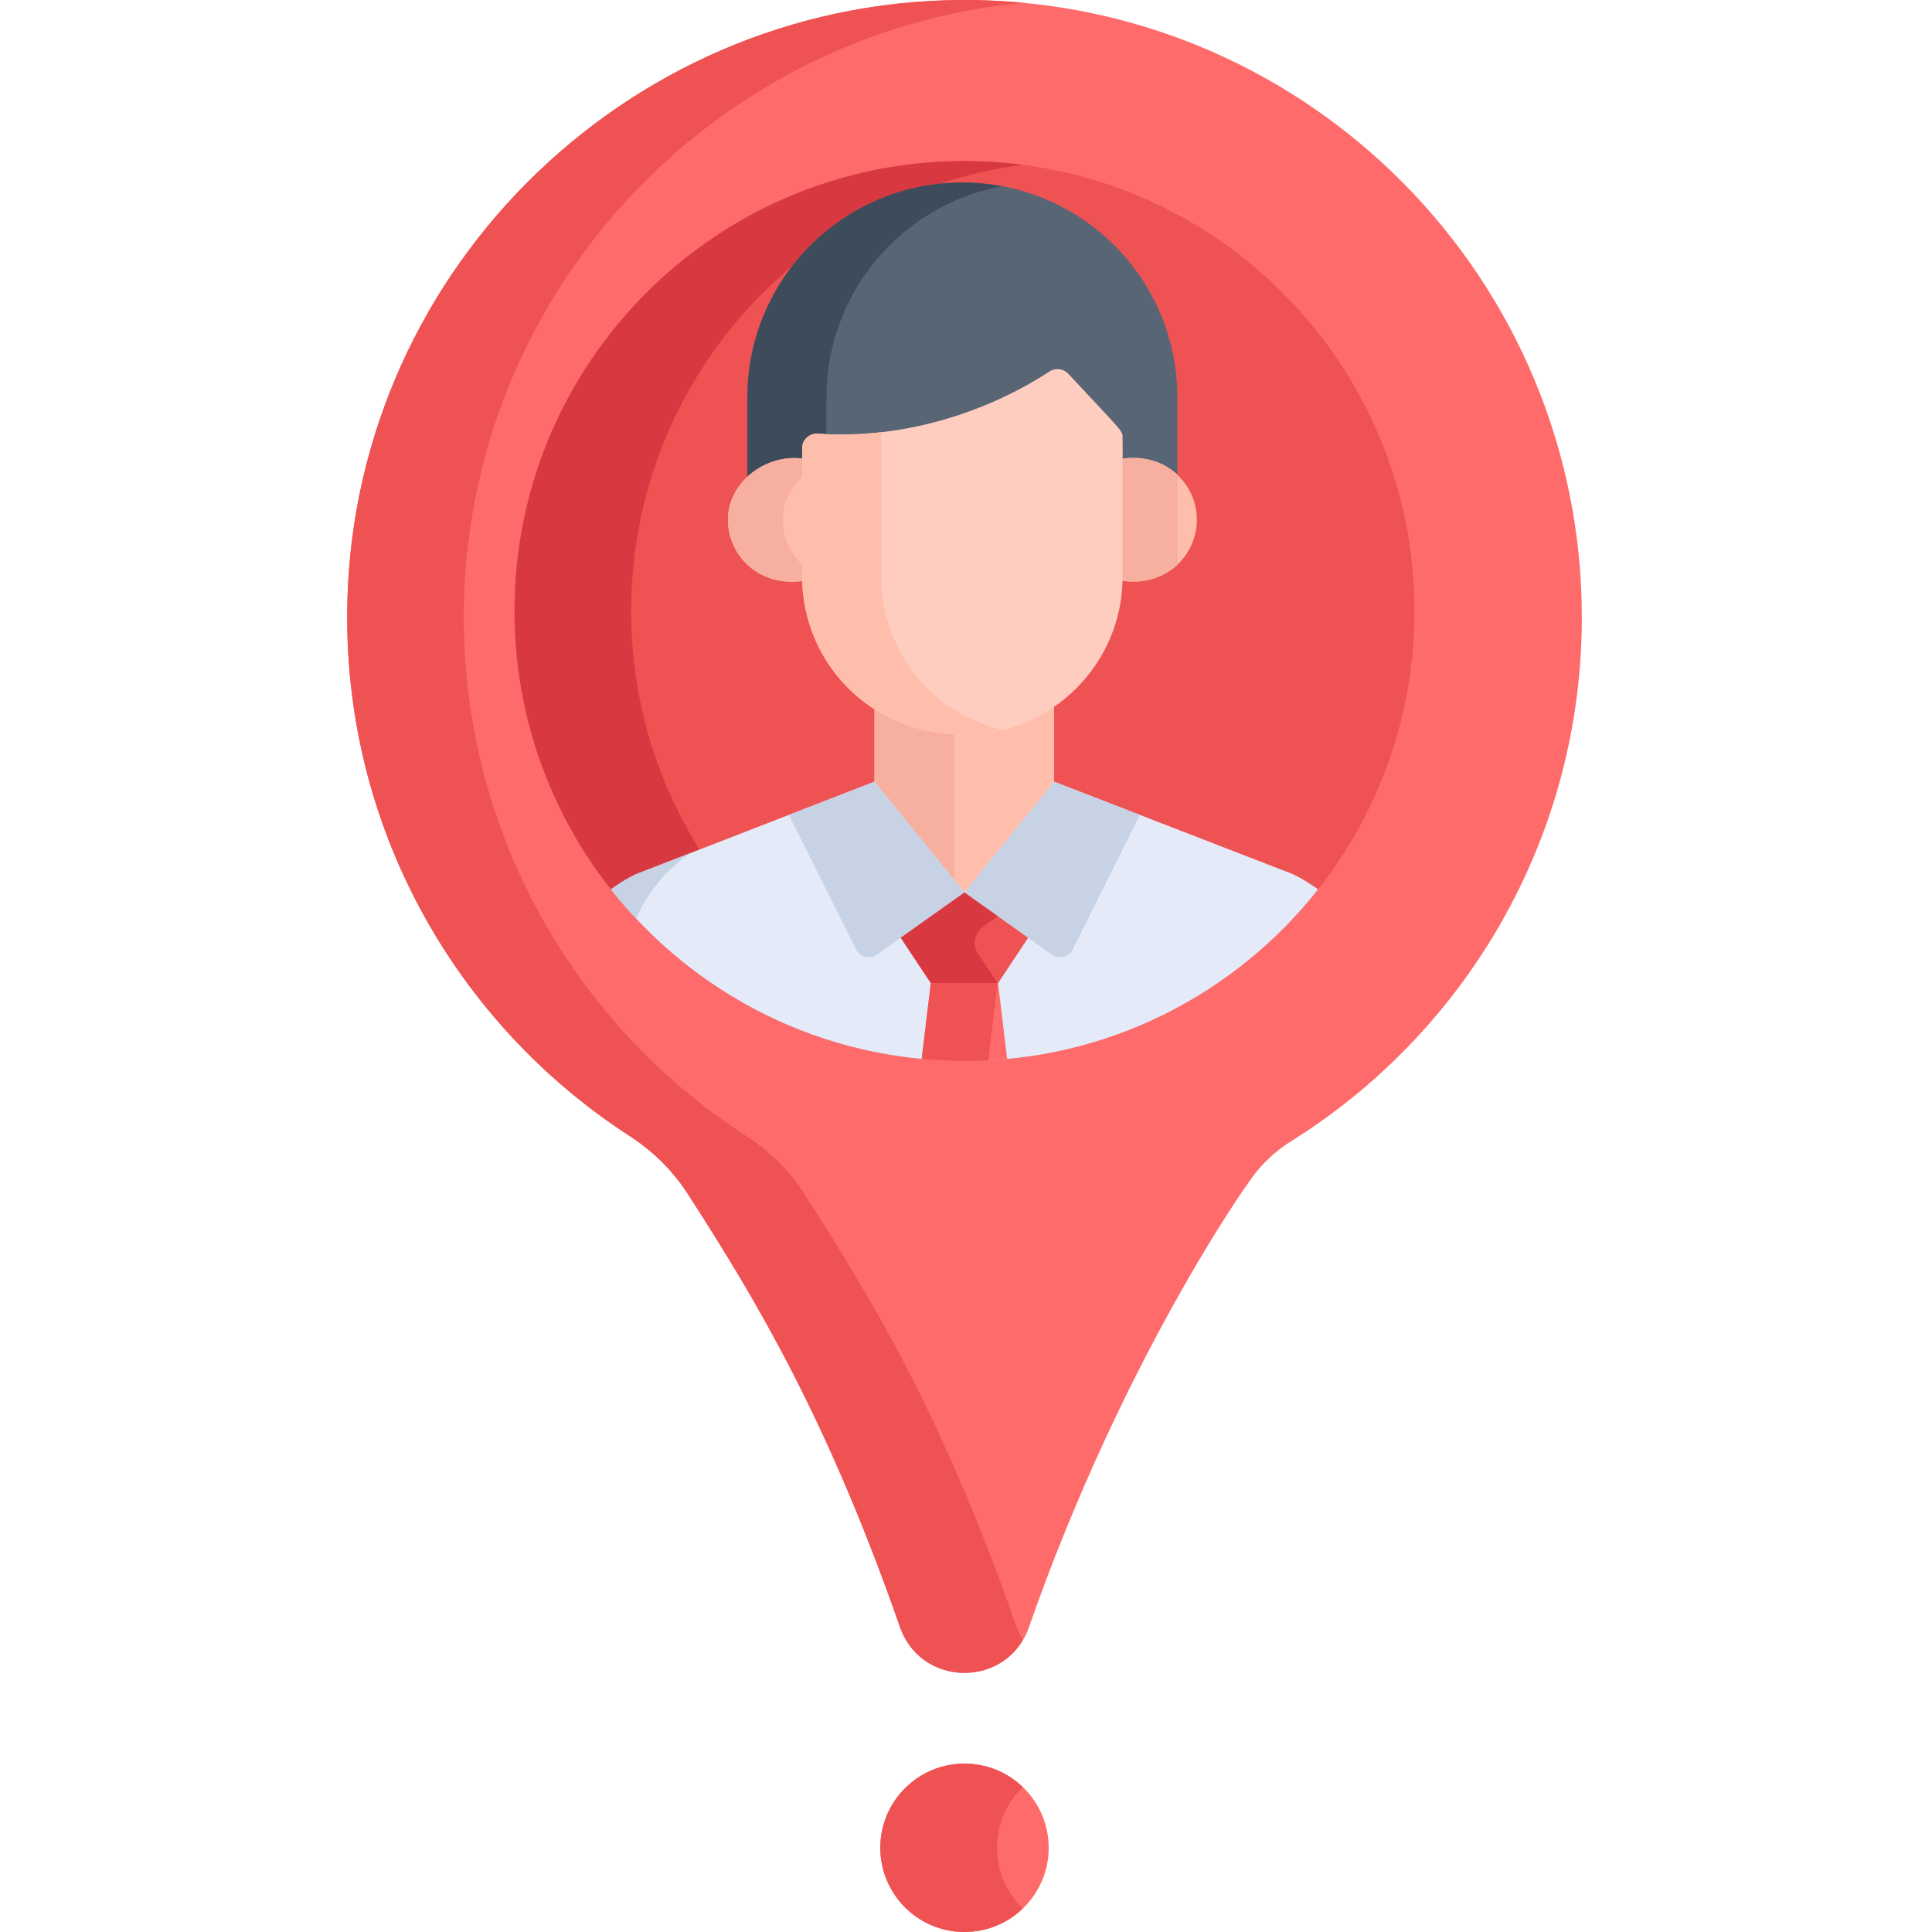 <svg height="512pt" viewBox="-92 0 512 512" width="512pt" xmlns="http://www.w3.org/2000/svg"><path d="m327.203 163.602c0-89.398-71.703-162.047-160.734-163.578-89.523-1.535-164.203 69.938-166.418 159.449-1.461 59.02 28.465 111.57 74.746 141.539 6.117 3.961 11.398 9.086 15.352 15.211 18.719 28.988 37.184 60.105 56.367 114.98 5.66 16.195 28.523 16.164 34.184-.031 25.059-71.695 58.523-118.352 57.832-117.285 2.973-4.578 6.879-8.484 11.508-11.371 46.363-28.91 77.164-80.359 77.164-138.914zm0 0" fill="#ff6b6b"/><path d="m185.914 489.688c0 12.324-9.988 22.312-22.312 22.312-12.324 0-22.312-9.988-22.312-22.312s9.988-22.312 22.312-22.312c12.324 0 22.312 9.988 22.312 22.312zm0 0" fill="#ff6b6b"/><g fill="#ee5253"><path d="m177.422 431.203c-19.18-54.875-37.648-85.992-56.363-114.98-3.953-6.125-9.234-11.25-15.355-15.211-46.281-29.973-76.203-82.52-74.742-141.543 2.059-83.363 66.984-151.07 148.207-158.734-4.188-.395-8.422-.637-12.699-.711-89.523-1.535-164.203 69.938-166.418 159.449-1.461 59.02 28.465 111.57 74.746 141.539 6.117 3.961 11.398 9.086 15.352 15.211 18.719 28.988 37.184 60.105 56.367 114.98 5.215 14.922 25.023 16.059 32.535 3.477-.633-1.062-1.188-2.215-1.629-3.477zm0 0"/><path d="m172.195 489.688c0-6.324 2.633-12.027 6.859-16.086-4.008-3.855-9.453-6.227-15.453-6.227-12.324 0-22.312 9.988-22.312 22.312 0 12.32 9.988 22.312 22.312 22.312 6 0 11.445-2.371 15.453-6.227-4.227-4.059-6.859-9.762-6.859-16.086zm0 0"/><path d="m282.852 161.93c0 65.859-53.391 119.25-119.25 119.25-65.859 0-119.25-53.391-119.25-119.25 0-65.859 53.391-119.25 119.25-119.25 65.859 0 119.25 53.391 119.25 119.25zm0 0"/></g><path d="m75.258 161.93c0-60.625 45.238-110.676 103.797-118.254-5.059-.656-10.215-.996-15.453-.996-65.859 0-119.25 53.391-119.25 119.25 0 65.859 53.391 119.25 119.25 119.25 5.238 0 10.395-.34 15.453-.996-58.559-7.578-103.797-57.633-103.797-118.254zm0 0" fill="#d83941"/><path d="m163.039 48.371c-31.465 0-56.973 25.508-56.973 56.973v23.039c3.809-3.531 9.227-5.449 14.512-4.742v-2.84c0-2.258 1.93-4.039 4.164-3.871 22.027 1.582 44.445-5.418 61.395-16.488 1.582-1.035 3.676-.777 4.965.605 14.488 15.574 14.402 14.973 14.402 17.004v5.578c5.797-.871 10.938.922 14.512 4.242v-22.527c0-31.465-25.508-56.973-56.977-56.973zm0 0" fill="#576574"/><path d="m127.016 105.344c0-27.887 20.039-51.078 46.5-55.996-3.398-.633-6.895-.977-10.477-.977-31.465 0-56.973 25.508-56.973 56.973v23.035c3.809-3.527 9.223-5.445 14.512-4.742v-2.836c0-2.258 1.926-4.043 4.16-3.871.758.055 1.516.094 2.277.129zm0 0" fill="#3e4b5a"/><path d="m205.426 121.562v31.332c0 .344-.016.676-.023 1.016 11.086 1.68 19.77-6.332 19.77-16.172 0-9.859-8.691-17.832-19.746-16.176zm0 0" fill="#ffbeab"/><path d="m220.078 125.809c-3.586-3.324-8.738-5.113-14.547-4.242v31.332c0 .34-.02.676-.027 1.012 5.824.883 10.984-.914 14.574-4.242zm0 0" fill="#f7af9f"/><path d="m120.707 152.934v-31.398c-9.676-1.293-19.797 6.137-19.797 16.203 0 9.852 8.688 17.898 19.82 16.211-.008-.336-.023-.676-.023-1.016zm0 0" fill="#ffbeab"/><path d="m120.707 149.734c-3.273-3.02-5.25-7.301-5.25-11.996 0-4.559 2.082-8.574 5.25-11.484v-4.719c-9.676-1.289-19.797 6.137-19.797 16.203 0 9.852 8.688 17.898 19.82 16.215-.008-.34-.023-.68-.023-1.02zm0 0" fill="#f7af9f"/><path d="m163.648 192.695c-9.207 0-17.297-2.527-23.91-6.758v23.344l23.809 29.387 23.805-29.387v-23.973c-6.746 4.652-14.91 7.387-23.703 7.387zm0 0" fill="#ffbeab"/><path d="m160.977 192.613c-8.102-.438-15.27-2.859-21.238-6.676v23.344l21.238 26.215zm0 0" fill="#f7af9f"/><path d="m191.102 99.047c-1.289-1.383-3.383-1.641-4.965-.605-16.949 11.07-39.367 18.07-61.395 16.488-2.234-.168-4.164 1.613-4.164 3.871v34.035c0 21.879 17.141 41.859 43.066 41.859 23.082 0 41.859-18.777 41.859-41.859v-36.785c0-2.031.086-1.43-14.402-17.004zm0 0" fill="#ffcdbf"/><path d="m141.527 152.836v-38.293c-5.555.633-11.184.789-16.785.387-2.234-.168-4.164 1.613-4.164 3.871v34.035c0 21.879 17.141 41.859 43.066 41.859 3.492 0 6.887-.438 10.129-1.246-19.762-4.676-32.246-21.949-32.246-40.613zm0 0" fill="#ffbeab"/><path d="m187.352 207.156-23.785 29.363-23.828-29.363-62.824 24.371s-3.09 1.277-7.012 4.172c21.836 27.699 55.691 45.48 93.699 45.48 38.008 0 71.863-17.785 93.699-45.48-3.922-2.895-7.012-4.172-7.012-4.172zm0 0" fill="#e4eaf8"/><path d="m69.902 235.699c2.117 2.688 4.355 5.277 6.691 7.77 3.609-8.641 9.789-14.219 14.387-17.398l-14.066 5.457s-3.086 1.277-7.012 4.172zm0 0" fill="#c7d2e5"/><path d="m192.293 251.605 17.785-35.648-22.727-8.801-23.785 29.363 23.195 16.469c1.875 1.336 4.5.68 5.531-1.383zm0 0" fill="#c7d2e5"/><path d="m134.879 251.605-17.789-35.648 22.648-8.801 23.863 29.363-23.191 16.469c-1.879 1.336-4.504.68-5.531-1.383zm0 0" fill="#c7d2e5"/><path d="m163.598 236.539v-.02l-.012.008-.016-.008v.02l-16.867 11.98 7.973 12h17.82l7.973-12zm0 0" fill="#ee5253"/><path d="m168.52 245.586 3.91-2.777-8.832-6.27v-.02l-.012.012-.016-.012v.02l-16.867 11.98 7.973 12h17.688l-5.168-7.777c-1.566-2.355-.977-5.523 1.324-7.156zm0 0" fill="#d83941"/><path d="m163.602 281.18c3.816 0 7.586-.188 11.309-.535l-2.414-20.125h-17.82l-2.414 20.121c3.734.352 7.516.539 11.34.539zm0 0" fill="#ff6b6b"/><path d="m163.57 260.52h-8.895l-2.414 20.121c3.734.352 7.516.539 11.34.539 2.113 0 4.215-.055 6.301-.164l2.461-20.496zm0 0" fill="#ee5253"/></svg>
